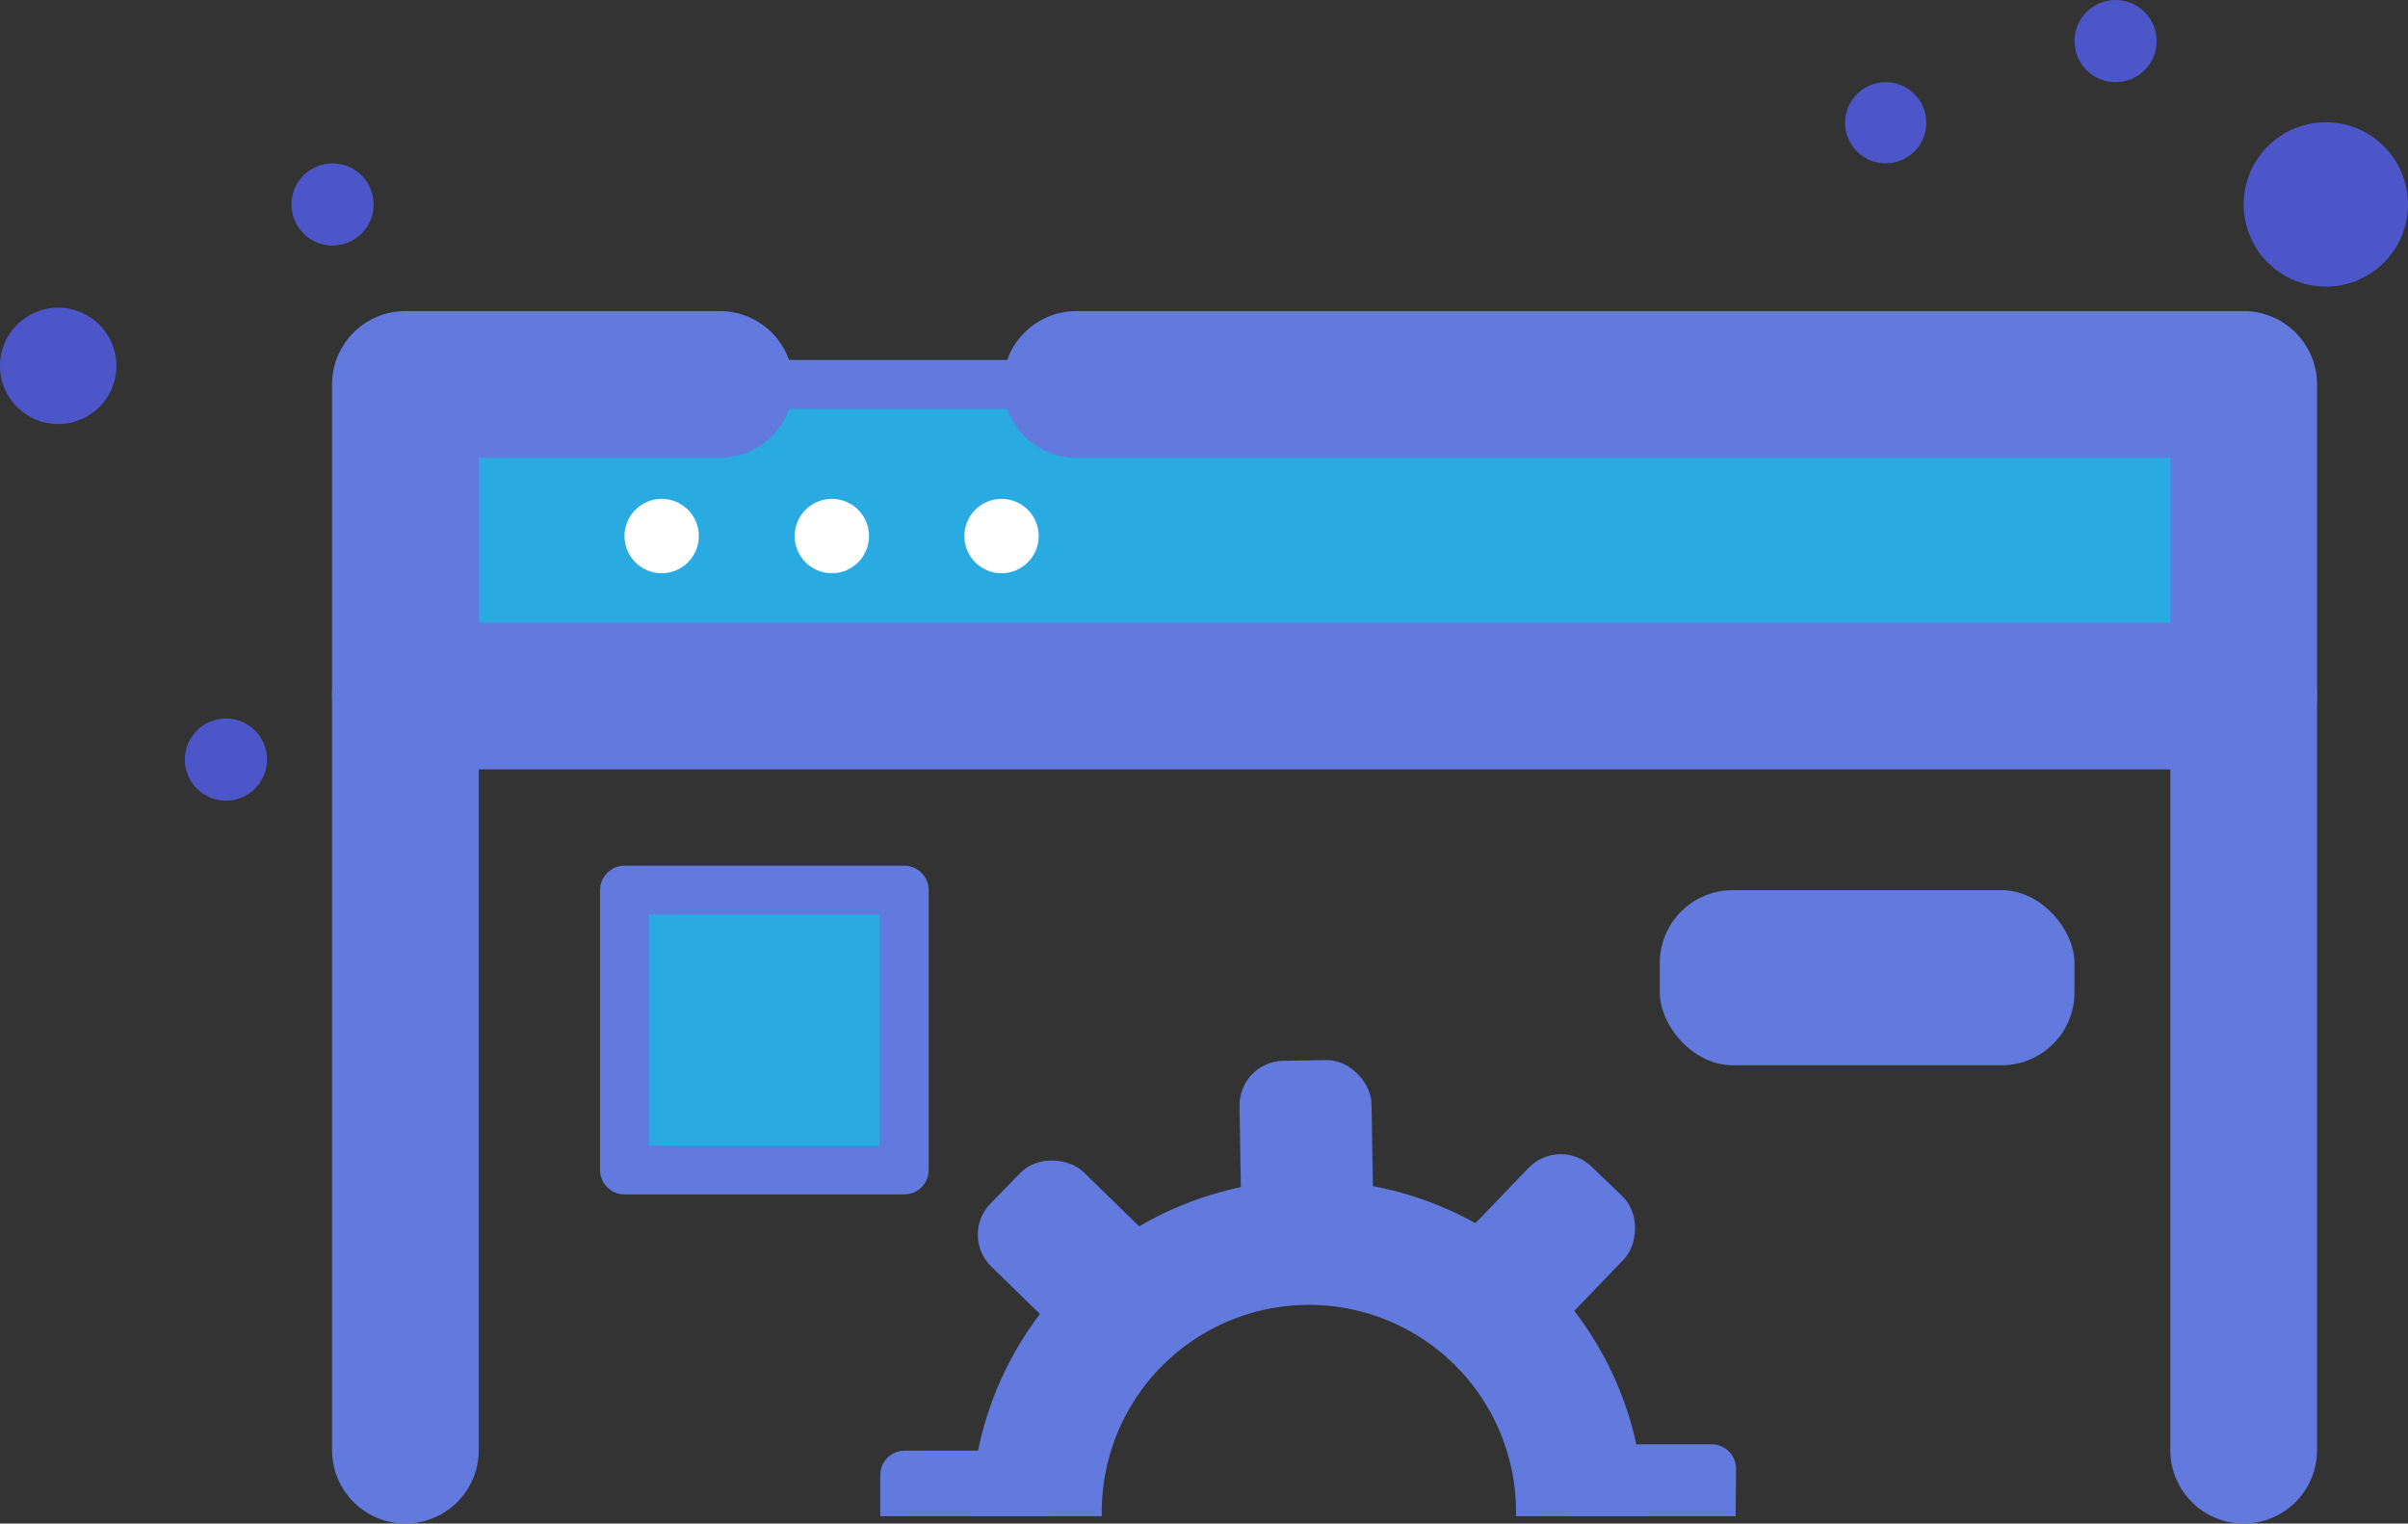 <svg xmlns="http://www.w3.org/2000/svg" viewBox="0 0 49.24 31.15"><rect x="0" y="0" width="49.24" height="31.15" fill="#333333" stroke="none"/><defs><style>.cls-1{fill:#29abe2;}.cls-1,.cls-2{stroke:#6279dd;stroke-linecap:round;stroke-linejoin:round;}.cls-2,.cls-6{fill:none;}.cls-2{stroke-width:3px;}.cls-3{fill:#4c56c9;}.cls-4{fill:#fff;}.cls-5{fill:#6279dd;}</style></defs><title>svg-2</title><g id="Layer_2" data-name="Layer 2"><g id="Layer_1-2" data-name="Layer 1"><polyline class="cls-1" points="15.94 7.86 45.37 7.86 45.37 13.94 8.29 13.94 8.29 7.86 15.42 8"/><polyline class="cls-2" points="14.72 7.86 8.29 7.86 8.29 29.65"/><polyline class="cls-2" points="22.01 7.86 45.88 7.86 45.88 29.65"/><circle class="cls-3" cx="1.19" cy="7.48" r="1.19"/><circle class="cls-3" cx="6.8" cy="4.18" r="0.84"/><circle class="cls-3" cx="4.62" cy="15.53" r="0.84"/><circle class="cls-3" cx="43.26" cy="0.84" r="0.84"/><circle class="cls-3" cx="47.56" cy="4.18" r="1.68"/><circle class="cls-3" cx="38.56" cy="2.51" r="0.83"/><circle class="cls-4" cx="13.53" cy="10.96" r="0.76"/><circle class="cls-4" cx="17.01" cy="10.96" r="0.76"/><circle class="cls-4" cx="20.48" cy="10.96" r="0.76"/><line class="cls-2" x1="8.29" y1="14.23" x2="45.88" y2="14.23"/><path class="cls-5" d="M33.46,29.53a6.85,6.85,0,0,0-1.27-2.73,7,7,0,0,0-2-1.78,6.94,6.94,0,0,0-2.07-.76A7.59,7.59,0,0,0,27,24.13a7.19,7.19,0,0,0-1.62.14,7,7,0,0,0-2.08.8A6.89,6.89,0,0,0,20,29.66a6.61,6.61,0,0,0-.13,1.1V31h2.66v-.17A4.2,4.2,0,0,1,31,31h2.66A7.31,7.31,0,0,0,33.46,29.53Z"/><path class="cls-5" d="M21.49,31H18v-.83a.5.5,0,0,1,.5-.51l1.51,0H21a.51.51,0,0,1,.51.51Z"/><rect class="cls-5" x="20.44" y="23.77" width="2.7" height="3.46" rx="0.91" transform="translate(55.27 27.68) rotate(134.24)"/><rect class="cls-5" x="25.35" y="21.69" width="2.7" height="3.46" rx="0.91" transform="translate(53.79 46.39) rotate(179.06)"/><rect class="cls-5" x="30.3" y="23.67" width="2.7" height="3.46" rx="0.91" transform="translate(36.87 65.65) rotate(-136.12)"/><path class="cls-5" d="M35.49,31H32l0-.95a.51.51,0,0,1,.5-.52l1,0,1.48,0a.5.5,0,0,1,.52.49Z"/><polyline class="cls-6" points="21.49 31.02 19.9 31.02 18.03 31.02 14.72 31.02"/><polyline class="cls-6" points="40.51 31.02 35.49 31.02 33.62 31.02 32.02 31.02"/><rect class="cls-5" x="33.94" y="18.2" width="8.48" height="3.58" rx="1.49"/><rect class="cls-1" x="12.77" y="18.2" width="5.72" height="5.72"/></g></g></svg>